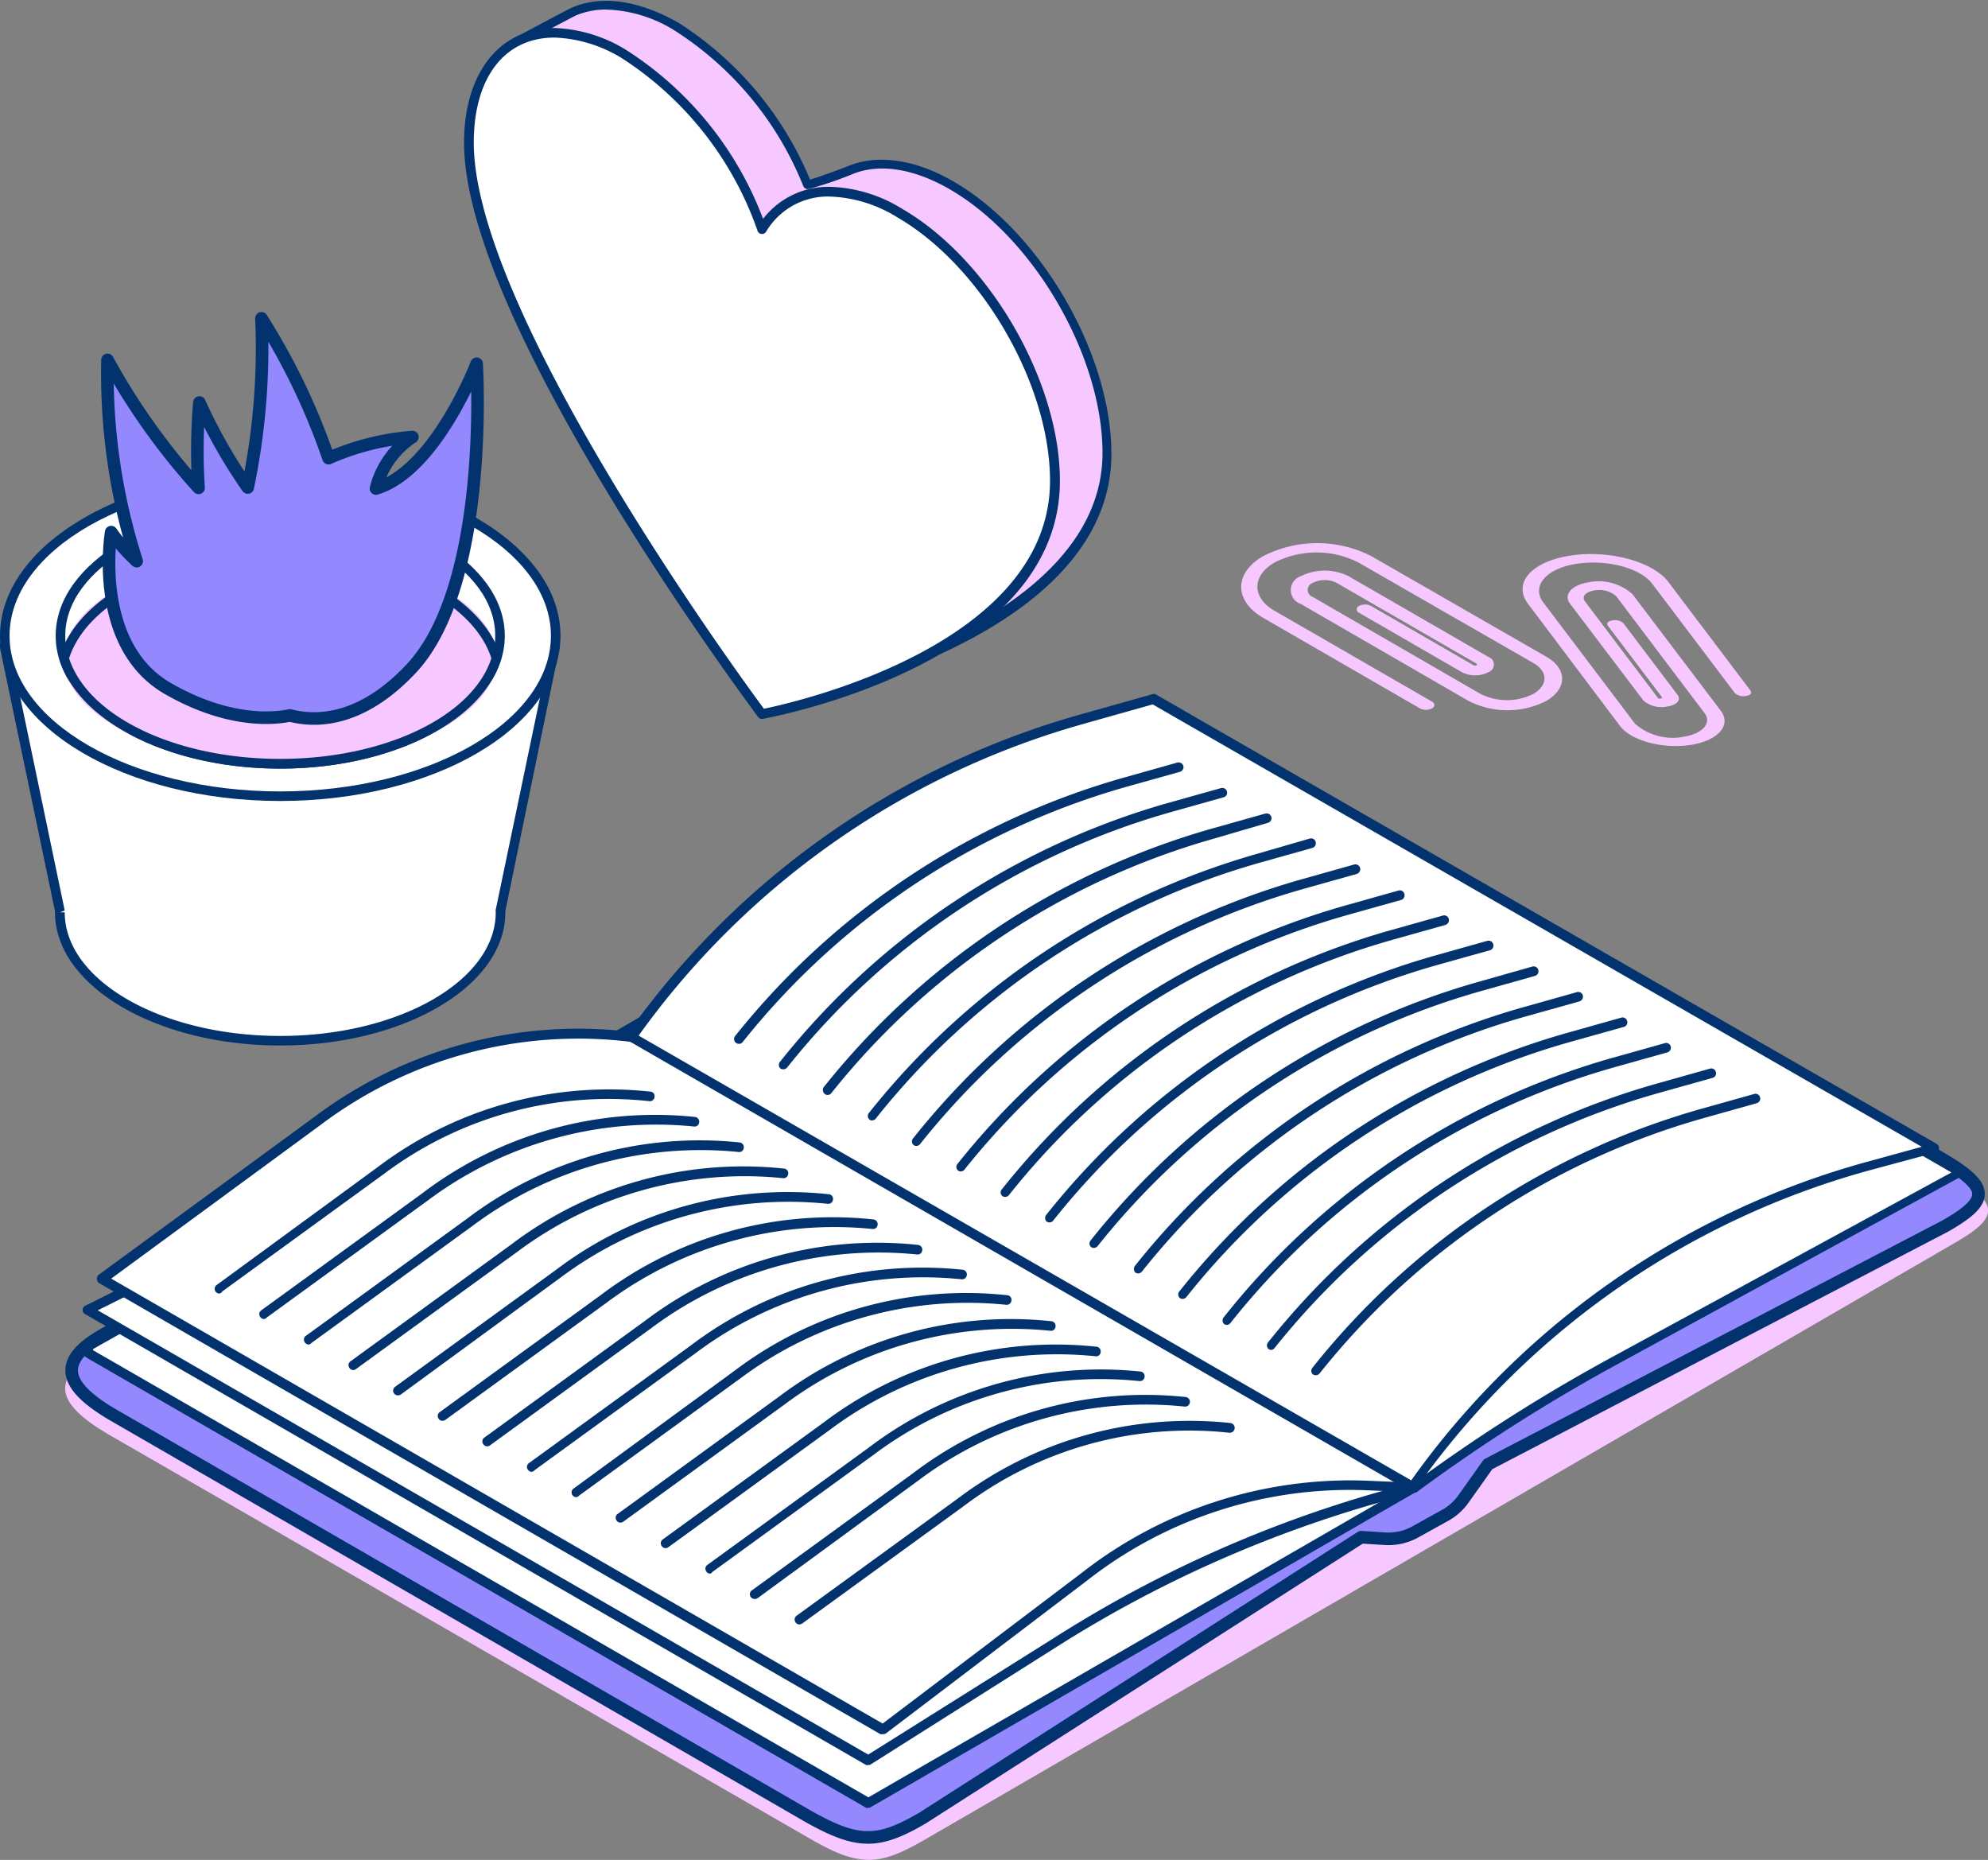 <svg xmlns="http://www.w3.org/2000/svg" viewBox="0 0 118.54 110.9">
  <rect x="0" y="0" width="118.54" height="110.9" fill="#808080" stroke="none"/>
  <defs>
    <style>.cls-1{isolation:isolate;}.cls-2{fill:#fff;}.cls-3{fill:#03336e;}.cls-4{fill:#f7c7ff;}.cls-5,.cls-7{fill:#9388fd;}.cls-6{fill:none;}.cls-6,.cls-7{stroke:#03336e;stroke-linejoin:round;stroke-width:0.75px;}.cls-8{mix-blend-mode:multiply;}</style>
  </defs>
  <g class="cls-1">
    <g id="Capa_2" data-name="Capa 2">
      <g id="Layer_1" data-name="Layer 1">
        <path class="cls-2" d="M33.13,38.57H.29L3.57,54.3h0s0,.07,0,.1c0,4.23,5.88,7.65,13.14,7.65s13.14-3.42,13.14-7.65c0,0,0-.07,0-.1h0Z"/>
        <path class="cls-3" d="M16.71,62.34c-7.4,0-13.43-3.56-13.43-7.94v-.06L0,38.63a.3.3,0,0,1,0-.24.33.33,0,0,1,.23-.1H33.13a.33.33,0,0,1,.23.1.3.3,0,0,1,0,.24L30.13,54.34v.06C30.14,58.78,24.11,62.34,16.71,62.34ZM3.58,54.4h.28c0,4.06,5.76,7.37,12.85,7.37s12.85-3.31,12.85-7.37a.55.55,0,0,1,0-.16h0l3.21-15.38H.64L3.84,54.2a.18.18,0,0,1,0,.1Z"/>
        <ellipse class="cls-2" cx="16.71" cy="37.91" rx="16.42" ry="9.56"/>
        <path class="cls-3" d="M16.71,47.76C7.5,47.76,0,43.35,0,37.91s7.5-9.85,16.71-9.85,16.71,4.42,16.71,9.85S25.92,47.76,16.71,47.76Zm0-19.12C7.81,28.64.57,32.8.57,37.91s7.24,9.28,16.14,9.28S32.85,43,32.85,37.91,25.61,28.64,16.71,28.64Z"/>
        <ellipse class="cls-2" cx="16.71" cy="37.91" rx="13.1" ry="7.63"/>
        <path class="cls-3" d="M16.71,45.83c-7.38,0-13.39-3.55-13.39-7.92S9.33,30,16.71,30,30.1,33.55,30.1,37.91,24.09,45.83,16.71,45.83Zm0-15.26c-7.07,0-12.82,3.29-12.82,7.34s5.75,7.35,12.82,7.35S29.53,42,29.53,37.91,23.78,30.57,16.71,30.57Z"/>
        <ellipse class="cls-4" cx="16.71" cy="39.25" rx="12.89" ry="6.29"/>
        <path class="cls-3" d="M16.71,45.83c-6.48,0-12-2.73-13.16-6.5a.22.22,0,0,1,0-.16c1.14-3.77,6.68-6.5,13.16-6.5s12,2.73,13.16,6.5a.22.22,0,0,1,0,.16C28.73,43.1,23.19,45.83,16.71,45.83ZM4.12,39.25c1.13,3.49,6.4,6,12.59,6s11.46-2.52,12.59-6c-1.13-3.49-6.4-6-12.59-6S5.25,35.76,4.12,39.25Z"/>
        <path class="cls-5" d="M28.42,21.69s-2.43,6.36-6,7.44a5.15,5.15,0,0,1,2.17-3.07,15.22,15.22,0,0,0-5,1.26,39.58,39.58,0,0,0-4-8.34,40.73,40.73,0,0,1-.82,10.09A31.85,31.85,0,0,1,11.89,24a34.27,34.27,0,0,0-.05,5.09,39.81,39.81,0,0,1-5.43-7.63,36.68,36.68,0,0,0,1.74,12,10.88,10.88,0,0,1-1.52-1.73S5.49,38.44,10,41.05c3.65,2.1,6.37,1.8,7.29,1.61,1.58.41,4.25.37,7.21-2.77C29.25,34.87,28.42,21.69,28.42,21.69Z"/>
        <path class="cls-6" d="M28.42,21.69s-2.43,6.36-6,7.44a5.15,5.15,0,0,1,2.17-3.07,15.22,15.22,0,0,0-5,1.26,39.58,39.58,0,0,0-4-8.34,40.73,40.73,0,0,1-.82,10.09A31.85,31.85,0,0,1,11.89,24a34.27,34.27,0,0,0-.05,5.09,39.81,39.81,0,0,1-5.43-7.63,36.68,36.68,0,0,0,1.74,12,10.88,10.88,0,0,1-1.52-1.73S5.49,38.44,10,41.05c3.65,2.1,6.37,1.8,7.29,1.61,1.58.41,4.25.37,7.21-2.77C29.25,34.87,28.42,21.69,28.42,21.69Z"/>
        <path class="cls-4" d="M55.08,109.73l61.48-35.62c2.69-1.55,2.73-2.35-.37-4.14L73.42,45.38c-3.1-1.79-3.82-1.63-6.51-.08L5.7,80.7c-2.69,1.55-2.35,3,.75,4.82l41.65,24C51.2,111.36,52.39,111.28,55.08,109.73Z"/>
        <path class="cls-7" d="M55,108.41,81.16,91.66l1.41.09a3.33,3.33,0,0,0,1.88-.44l1.8-1a3.28,3.28,0,0,0,1.06-1l1.42-2L116,73.1c2.67-1.53,2.71-2.33-.37-4.1L73.2,44.62c-3.07-1.77-3.79-1.61-6.45-.08L6.07,79.63c-2.66,1.54-2.33,3,.75,4.78L48.1,108.25C51.17,110,52.36,109.94,55,108.41Z"/>
        <path class="cls-3" d="M51.75,109.86h0A7.72,7.72,0,0,1,48,108.5L6.67,84.66C4.84,83.6,4,82.67,4,81.72s.63-1.58,1.94-2.34L66.61,44.29a6.81,6.81,0,0,1,3.24-1.24,7.48,7.48,0,0,1,3.5,1.32l42.39,24.38c1.78,1,2.48,1.72,2.48,2.44s-.85,1.43-2.11,2.16L88.93,87.48l-1.39,2a3.69,3.69,0,0,1-1.14,1.05l-1.8,1a3.58,3.58,0,0,1-2,.48L81.24,92l-26.07,16.7A6.85,6.85,0,0,1,51.75,109.86Zm18.1-66.23a6.19,6.19,0,0,0-2.95,1.16L6.22,79.88c-1.1.63-1.66,1.25-1.66,1.84s.81,1.52,2.4,2.44L48.24,108a7.23,7.23,0,0,0,3.51,1.28h0a6.45,6.45,0,0,0,3.13-1.12L81,91.42a.22.22,0,0,1,.17,0l1.41.09a3,3,0,0,0,1.72-.4l1.8-1a3,3,0,0,0,1-.88l1.43-2a.22.22,0,0,1,.1-.09l27.23-14.16c1.25-.72,1.81-1.24,1.81-1.66s-.67-1.07-2.19-1.94L73.06,44.87A6.7,6.7,0,0,0,69.85,43.63Z"/>
        <path class="cls-2" d="M84.37,88.68l.92-.65a101.52,101.52,0,0,1,10.93-6.9l20.67-11.26L70.33,43,37.81,61.84Z"/>
        <path class="cls-3" d="M84.38,89a.28.28,0,0,1-.15,0L37.67,62.09a.29.29,0,0,1,0-.5L70.18,42.77a.3.3,0,0,1,.29,0L117,69.62a.29.29,0,0,1,.15.25.32.32,0,0,1-.15.25L96.36,81.39a103,103,0,0,0-10.91,6.87l-.91.66A.33.33,0,0,1,84.38,89Zm-46-27.13,46,26.5.76-.55a103,103,0,0,1,11-6.91l20.22-11-46-26.51Z"/>
        <polygon class="cls-2" points="51.78 107.5 84.33 88.69 37.77 61.85 5.26 80.27 5.26 80.68 51.78 107.5"/>
        <path class="cls-3" d="M51.78,107.79a.23.23,0,0,1-.14,0L5.12,80.93A.31.31,0,0,1,5,80.68v-.41A.29.29,0,0,1,5.12,80L37.63,61.6a.28.28,0,0,1,.28,0L84.47,88.45a.27.27,0,0,1,.14.24.27.27,0,0,1-.14.25L51.93,107.75A.28.28,0,0,1,51.78,107.79ZM5.55,80.51l46.23,26.66,32-18.48-46-26.51L5.55,80.44Z"/>
        <path class="cls-2" d="M51.78,105l11.33-7.15a73.19,73.19,0,0,1,19-8.5l2.17-.62L37.77,61.85,5.22,78.11Z"/>
        <path class="cls-3" d="M51.78,105.24a.32.32,0,0,1-.14,0L5.08,78.36a.28.28,0,0,1,0-.5L37.64,61.59a.29.29,0,0,1,.27,0L84.47,88.45a.26.26,0,0,1,.14.28.28.28,0,0,1-.2.24l-2.17.62a73,73,0,0,0-19,8.46L51.93,105.2A.26.26,0,0,1,51.78,105.24ZM5.83,78.13l45.94,26.49L63,97.57A73.27,73.27,0,0,1,82.08,89l1.52-.43L37.76,62.17Z"/>
        <path class="cls-2" d="M52.63,103.12,64.68,94a25.5,25.5,0,0,1,16.84-5.42l2.81.11L37.77,61.85h0a25.55,25.55,0,0,0-18.79,5L6.07,76.27Z"/>
        <path class="cls-3" d="M52.63,103.4a.32.32,0,0,1-.14,0L5.93,76.52a.3.3,0,0,1-.15-.23A.3.3,0,0,1,5.9,76l12.91-9.45a26.17,26.17,0,0,1,19-5l.11,0L84.47,88.45a.26.26,0,0,1,.13.32.27.27,0,0,1-.28.21l-2.81-.12a25.4,25.4,0,0,0-16.66,5.36l-12,9.12A.27.27,0,0,1,52.63,103.4Zm-46-27.16,46,26.53,11.89-9a26,26,0,0,1,17-5.48l1.64.07L37.67,62.13a25.52,25.52,0,0,0-18.52,4.92Z"/>
        <g class="cls-8">
          <path class="cls-3" d="M13.09,77.13a.28.28,0,0,1-.23-.11.28.28,0,0,1,.06-.4l9.63-7.05a22.87,22.87,0,0,1,16.23-4.48.27.27,0,0,1,.25.31.28.28,0,0,1-.31.26A22.32,22.32,0,0,0,22.89,70l-9.63,7A.26.26,0,0,1,13.09,77.13Z"/>
        </g>
        <g class="cls-8">
          <path class="cls-3" d="M15.75,78.65a.27.27,0,0,1-.23-.12.28.28,0,0,1,.06-.4l9.63-7A22.93,22.93,0,0,1,41.44,66.6a.28.28,0,0,1,.25.32.27.27,0,0,1-.31.25,22.75,22.75,0,0,0-15.83,4.38l-9.63,7A.34.34,0,0,1,15.75,78.65Z"/>
        </g>
        <g class="cls-8">
          <path class="cls-3" d="M18.41,80.17a.27.27,0,0,1-.23-.12.28.28,0,0,1,.06-.4l9.63-7A22.93,22.93,0,0,1,44.1,68.12a.28.28,0,0,1,.25.32.27.27,0,0,1-.31.25,22.7,22.7,0,0,0-15.83,4.38l-9.63,7A.27.27,0,0,1,18.41,80.17Z"/>
        </g>
        <g class="cls-8">
          <path class="cls-3" d="M21.07,81.69a.27.27,0,0,1-.23-.12.28.28,0,0,1,.06-.4l9.63-7a22.88,22.88,0,0,1,16.23-4.49A.28.28,0,0,1,47,70a.28.28,0,0,1-.31.25,22.65,22.65,0,0,0-15.83,4.38l-9.63,7A.27.27,0,0,1,21.07,81.69Z"/>
        </g>
        <g class="cls-8">
          <path class="cls-3" d="M23.73,83.2a.28.28,0,0,1-.23-.11.28.28,0,0,1,.06-.4l9.63-7a22.87,22.87,0,0,1,16.23-4.48.27.27,0,0,1,.25.31.28.28,0,0,1-.31.26A22.69,22.69,0,0,0,33.53,76.1L23.9,83.15A.26.26,0,0,1,23.73,83.2Z"/>
        </g>
        <g class="cls-8">
          <path class="cls-3" d="M26.39,84.72a.27.27,0,0,1-.23-.12.28.28,0,0,1,.06-.4l9.63-7a22.93,22.93,0,0,1,16.23-4.49.28.28,0,0,1,.25.32.27.27,0,0,1-.31.25,22.7,22.7,0,0,0-15.83,4.38l-9.63,7A.34.34,0,0,1,26.39,84.72Z"/>
        </g>
        <g class="cls-8">
          <path class="cls-3" d="M29.05,86.24a.27.27,0,0,1-.23-.12.28.28,0,0,1,.06-.4l9.63-7a22.93,22.93,0,0,1,16.23-4.49.28.28,0,0,1,.25.32.27.27,0,0,1-.31.25,22.65,22.65,0,0,0-15.83,4.38l-9.63,7A.27.27,0,0,1,29.05,86.24Z"/>
        </g>
        <g class="cls-8">
          <path class="cls-3" d="M31.71,87.76a.27.27,0,0,1-.23-.12.28.28,0,0,1,.06-.4l9.63-7A22.88,22.88,0,0,1,57.4,75.71a.28.28,0,0,1,.25.32.28.28,0,0,1-.31.25,22.6,22.6,0,0,0-15.83,4.38l-9.63,7A.27.27,0,0,1,31.71,87.76Z"/>
        </g>
        <g class="cls-8">
          <path class="cls-3" d="M34.37,89.27a.28.28,0,0,1-.23-.11.28.28,0,0,1,.06-.4l9.63-7.05a22.87,22.87,0,0,1,16.23-4.48.27.27,0,0,1,.25.31.28.28,0,0,1-.31.26,22.64,22.64,0,0,0-15.83,4.37l-9.63,7A.26.26,0,0,1,34.37,89.27Z"/>
        </g>
        <g class="cls-8">
          <path class="cls-3" d="M37,90.79a.27.27,0,0,1-.23-.12.28.28,0,0,1,.06-.4l9.63-7a22.93,22.93,0,0,1,16.23-4.49.28.28,0,0,1,.25.32.27.27,0,0,1-.31.25,22.65,22.65,0,0,0-15.83,4.38l-9.63,7A.34.34,0,0,1,37,90.79Z"/>
        </g>
        <g class="cls-8">
          <path class="cls-3" d="M39.69,92.31a.27.27,0,0,1-.23-.12.28.28,0,0,1,.06-.4l9.63-7a22.93,22.93,0,0,1,16.23-4.49.28.28,0,0,1,.25.32.27.27,0,0,1-.31.25,22.6,22.6,0,0,0-15.83,4.38l-9.63,7A.27.27,0,0,1,39.69,92.31Z"/>
        </g>
        <g class="cls-8">
          <path class="cls-3" d="M42.35,93.83a.27.27,0,0,1-.23-.12.28.28,0,0,1,.06-.4l9.63-7A22.88,22.88,0,0,1,68,81.78a.28.28,0,0,1,.25.32.28.28,0,0,1-.31.25,22.55,22.55,0,0,0-15.83,4.38l-9.63,7A.27.27,0,0,1,42.35,93.83Z"/>
        </g>
        <g class="cls-8">
          <path class="cls-3" d="M45,95.34a.28.28,0,0,1-.23-.11.28.28,0,0,1,.06-.4l9.63-7A22.87,22.87,0,0,1,70.7,83.3a.28.28,0,0,1,.25.31.28.28,0,0,1-.31.26,22.59,22.59,0,0,0-15.83,4.37l-9.63,7.05A.26.26,0,0,1,45,95.34Z"/>
        </g>
        <g class="cls-8">
          <path class="cls-3" d="M47.67,96.86a.27.27,0,0,1-.23-.12.28.28,0,0,1,.06-.4l9.63-7a22.93,22.93,0,0,1,16.23-4.49.29.29,0,0,1-.06.58,22.32,22.32,0,0,0-15.83,4.37l-9.63,7A.34.34,0,0,1,47.67,96.86Z"/>
        </g>
        <path class="cls-2" d="M68.77,41.68l-4.3,1.2a49,49,0,0,0-26.8,19h0l46.56,26.8.42-.58a49,49,0,0,1,26.74-18.5l3.94-1.08Z"/>
        <path class="cls-3" d="M84.23,88.93a.23.23,0,0,1-.14,0L37.53,62.09a.3.3,0,0,1-.14-.19.31.31,0,0,1,0-.23,49.51,49.51,0,0,1,27-19.06l4.3-1.21a.28.28,0,0,1,.22,0l46.56,26.8a.31.31,0,0,1,.15.29.29.29,0,0,1-.21.23l-4,1.08a48.93,48.93,0,0,0-26.58,18.4l-.42.58A.27.27,0,0,1,84.23,88.93ZM38.08,61.75,84.15,88.27l.27-.38a49.45,49.45,0,0,1,26.89-18.61l3.28-.9L68.73,42l-4.18,1.18A48.87,48.87,0,0,0,38.08,61.75Z"/>
        <g class="cls-8">
          <path class="cls-3" d="M44.06,62.24a.28.28,0,0,1-.18-.06.29.29,0,0,1-.05-.4A45.47,45.47,0,0,1,67,46.37l3.2-.9a.3.3,0,0,1,.36.2.29.29,0,0,1-.2.35l-3.21.9A44.87,44.87,0,0,0,44.28,62.14.27.27,0,0,1,44.06,62.24Z"/>
        </g>
        <g class="cls-8">
          <path class="cls-3" d="M46.7,63.76a.32.32,0,0,1-.18-.06.29.29,0,0,1,0-.4A45.4,45.4,0,0,1,69.6,47.89l3.21-.9a.29.29,0,0,1,.35.2.28.28,0,0,1-.2.35l-3.2.9A44.83,44.83,0,0,0,46.93,63.66.29.29,0,0,1,46.7,63.76Z"/>
        </g>
        <g class="cls-8">
          <path class="cls-3" d="M49.35,65.29a.26.26,0,0,1-.18-.07.3.3,0,0,1-.05-.4A45.47,45.47,0,0,1,72.25,49.41l3.2-.9a.3.3,0,0,1,.36.2.29.29,0,0,1-.2.35L72.4,50A44.79,44.79,0,0,0,49.57,65.18.28.28,0,0,1,49.35,65.29Z"/>
        </g>
        <g class="cls-8">
          <path class="cls-3" d="M52,66.81a.23.23,0,0,1-.17-.07.28.28,0,0,1,0-.4A45.44,45.44,0,0,1,74.89,50.93L78.1,50a.28.28,0,0,1,.35.2.29.29,0,0,1-.2.36l-3.2.9A44.79,44.79,0,0,0,52.22,66.7.3.3,0,0,1,52,66.81Z"/>
        </g>
        <g class="cls-8">
          <path class="cls-3" d="M54.64,68.33a.26.26,0,0,1-.18-.07.28.28,0,0,1,0-.4A45.4,45.4,0,0,1,77.54,52.45l3.2-.9a.29.29,0,0,1,.36.2.3.3,0,0,1-.2.36l-3.2.9A44.78,44.78,0,0,0,54.86,68.22.28.28,0,0,1,54.64,68.33Z"/>
        </g>
        <g class="cls-8">
          <path class="cls-3" d="M57.29,69.85a.24.24,0,0,1-.18-.07.28.28,0,0,1,0-.4A45.42,45.42,0,0,1,80.19,54l3.2-.9a.28.28,0,0,1,.35.2.29.29,0,0,1-.19.36l-3.21.9A44.79,44.79,0,0,0,57.51,69.74.29.29,0,0,1,57.29,69.85Z"/>
        </g>
        <g class="cls-8">
          <path class="cls-3" d="M59.93,71.37a.27.27,0,0,1-.18-.07.28.28,0,0,1,0-.4A45.4,45.4,0,0,1,82.83,55.49l3.21-.9a.29.29,0,0,1,.35.2.3.3,0,0,1-.2.36l-3.2.9A44.75,44.75,0,0,0,60.16,71.26.3.3,0,0,1,59.93,71.37Z"/>
        </g>
        <g class="cls-8">
          <path class="cls-3" d="M62.58,72.89a.28.28,0,0,1-.18-.06.3.3,0,0,1,0-.41A45.47,45.47,0,0,1,85.48,57l3.2-.9a.29.29,0,0,1,.16.56l-3.21.9A44.79,44.79,0,0,0,62.8,72.78.28.28,0,0,1,62.58,72.89Z"/>
        </g>
        <g class="cls-8">
          <path class="cls-3" d="M65.22,74.41a.27.27,0,0,1-.17-.06.29.29,0,0,1,0-.41,45.32,45.32,0,0,1,23.12-15.4l3.21-.91a.29.29,0,0,1,.15.56l-3.2.9A44.79,44.79,0,0,0,65.45,74.3.3.3,0,0,1,65.22,74.41Z"/>
        </g>
        <g class="cls-8">
          <path class="cls-3" d="M67.87,75.93a.3.3,0,0,1-.18-.06.31.31,0,0,1,0-.41,45.39,45.39,0,0,1,23.13-15.4l3.2-.9a.28.28,0,0,1,.36.19.3.3,0,0,1-.2.36l-3.21.9A44.79,44.79,0,0,0,68.09,75.82.28.28,0,0,1,67.87,75.93Z"/>
        </g>
        <g class="cls-8">
          <path class="cls-3" d="M70.51,77.45a.27.27,0,0,1-.17-.06.29.29,0,0,1,0-.41,45.34,45.34,0,0,1,23.13-15.4l3.2-.9a.28.28,0,0,1,.35.19.28.28,0,0,1-.19.36l-3.21.9A44.79,44.79,0,0,0,70.74,77.34.3.3,0,0,1,70.51,77.45Z"/>
        </g>
        <g class="cls-8">
          <path class="cls-3" d="M73.16,79a.32.32,0,0,1-.18-.06.3.3,0,0,1,0-.41A45.32,45.32,0,0,1,96.06,63.1l3.21-.9a.28.28,0,0,1,.35.19.29.29,0,0,1-.2.36l-3.2.9A44.71,44.71,0,0,0,73.39,78.86.31.31,0,0,1,73.16,79Z"/>
        </g>
        <g class="cls-8">
          <path class="cls-3" d="M75.81,80.49a.28.28,0,0,1-.18-.06.29.29,0,0,1,0-.41,45.39,45.39,0,0,1,23.13-15.4l3.2-.9a.28.28,0,0,1,.35.19.28.28,0,0,1-.19.36l-3.21.9A44.85,44.85,0,0,0,76,80.38.29.29,0,0,1,75.81,80.49Z"/>
        </g>
        <g class="cls-8">
          <path class="cls-3" d="M78.45,82a.32.32,0,0,1-.18-.06.29.29,0,0,1,0-.4,45.34,45.34,0,0,1,23.12-15.41l3.21-.9a.28.28,0,0,1,.35.2.29.29,0,0,1-.2.35l-3.2.9A44.81,44.81,0,0,0,78.68,81.9.3.3,0,0,1,78.45,82Z"/>
        </g>
        <path class="cls-4" d="M92.19,41.8c1.27-.73,1.28-1.93,0-2.65l-10.44-6a7.1,7.1,0,0,0-6.41,0c-1.77,1-1.78,2.68,0,3.7l9.33,5.39a.77.77,0,0,0,.71,0c.2-.11.2-.29,0-.41L76,36.42c-1.37-.79-1.36-2.09,0-2.88a5.52,5.52,0,0,1,5,0l10.44,6c.87.5.87,1.32,0,1.83a3.51,3.51,0,0,1-3.17,0l-10-5.78a.44.44,0,0,1,0-.83,1.59,1.59,0,0,1,1.44,0l8.33,4.81a.06.06,0,0,1,0,.1.25.25,0,0,1-.17,0l-6.12-3.54a.77.77,0,0,0-.71,0,.22.22,0,0,0,0,.41l6.13,3.54a1.73,1.73,0,0,0,1.58,0,.48.48,0,0,0,0-.91l-8.33-4.81a3.2,3.2,0,0,0-2.86,0,.87.87,0,0,0,0,1.65l10,5.78A5.1,5.1,0,0,0,92.19,41.8Z"/>
        <path class="cls-4" d="M100.8,44.42c-1.65.25-3.54-.25-4.2-1.13L91.11,36c-.92-1.23.2-2.51,2.51-2.87s4.94.35,5.86,1.57l4.9,6.48c.1.14,0,.28-.28.32a.78.78,0,0,1-.65-.17l-4.9-6.48c-.72-1-2.76-1.51-4.56-1.23S91.32,34.94,92,35.89l5.49,7.26a3.4,3.4,0,0,0,2.9.78c1.14-.18,1.7-.82,1.24-1.42l-5.25-6.95a1.52,1.52,0,0,0-1.32-.35c-.51.08-.76.36-.56.64l4.38,5.79a.18.18,0,0,0,.15,0c.06,0,.09,0,.06-.08l-3.22-4.25c-.1-.14,0-.28.28-.32a.76.76,0,0,1,.65.17l3.22,4.26c.23.3,0,.62-.62.71A1.68,1.68,0,0,1,98,41.78L93.62,36c-.42-.54.09-1.12,1.11-1.28a3,3,0,0,1,2.61.71l5.26,6.94C103.26,43.24,102.46,44.16,100.8,44.42Z"/>
        <path class="cls-4" d="M40.32,1.56A20,20,0,0,1,48.12,11a21.81,21.81,0,0,0,2.59-.88c1.62-.66,3.72-.41,6,.92C61.84,14,66,21.14,66,27c0,10.72-18.37,14.44-18.37,14.44S30.16,18.1,30.16,7.38c0-2.93-1.25-3.83.42-4.79L34.2.67C35.83,0,38,.2,40.32,1.56Z"/>
        <path class="cls-3" d="M47.62,41.74a.31.31,0,0,1-.23-.12c-.71-.95-17.52-23.54-17.52-34.24A11.11,11.11,0,0,0,29.58,5c-.22-1.1-.39-1.9.86-2.61,0,0,3.45-1.85,3.65-1.93,1.77-.77,4-.45,6.37.9a20.26,20.26,0,0,1,7.84,9.35c.45-.13,1.68-.57,2.3-.82,1.76-.71,4-.38,6.27.94,5.18,3,9.4,10.27,9.4,16.23,0,10.83-17.83,14.57-18.59,14.72ZM36.16.57a4.58,4.58,0,0,0-1.84.36c-.17.08-3.44,1.82-3.6,1.91-.88.5-.8.91-.58,2a11.22,11.22,0,0,1,.3,2.54c0,10.07,15.82,31.75,17.3,33.75,1.88-.42,18-4.31,18-14.12,0-5.77-4.09-12.83-9.12-15.73-2.13-1.23-4.17-1.55-5.76-.91a21.82,21.82,0,0,1-2.68.91.31.31,0,0,1-.28-.18,19.63,19.63,0,0,0-7.69-9.29A8.14,8.14,0,0,0,36.16.57Z"/>
        <path class="cls-2" d="M37.22,3.23c3.57,2.05,6.66,6.15,8.21,10.44,1.54-2.5,4.63-3,8.2-1,5.12,3,9.26,10.1,9.26,16,0,10.73-17.46,13.91-17.46,13.91S28,19.24,28,8.51C28,2.64,32.11.27,37.22,3.23Z"/>
        <path class="cls-3" d="M45.43,42.87a.29.29,0,0,1-.23-.12c-.72-1-17.53-23.54-17.53-34.24,0-4.16,2.12-6.84,5.4-6.84A8.71,8.71,0,0,1,37.37,3,20.53,20.53,0,0,1,45.5,13.05a4.91,4.91,0,0,1,4-1.91,8.62,8.62,0,0,1,4.29,1.31c5.19,3,9.41,10.27,9.41,16.22,0,10.85-17,14.06-17.7,14.19ZM33.07,2.24c-3,0-4.82,2.4-4.82,6.27,0,10.07,15.83,31.77,17.3,33.75,1.81-.37,17.06-3.79,17.06-13.59,0-5.77-4.1-12.82-9.12-15.72a8.12,8.12,0,0,0-4-1.23,4.27,4.27,0,0,0-3.81,2.1.29.29,0,0,1-.27.13.27.27,0,0,1-.24-.19A20.1,20.1,0,0,0,37.08,3.47,8.22,8.22,0,0,0,33.07,2.24Z"/>
      </g>
    </g>
  </g>
</svg>